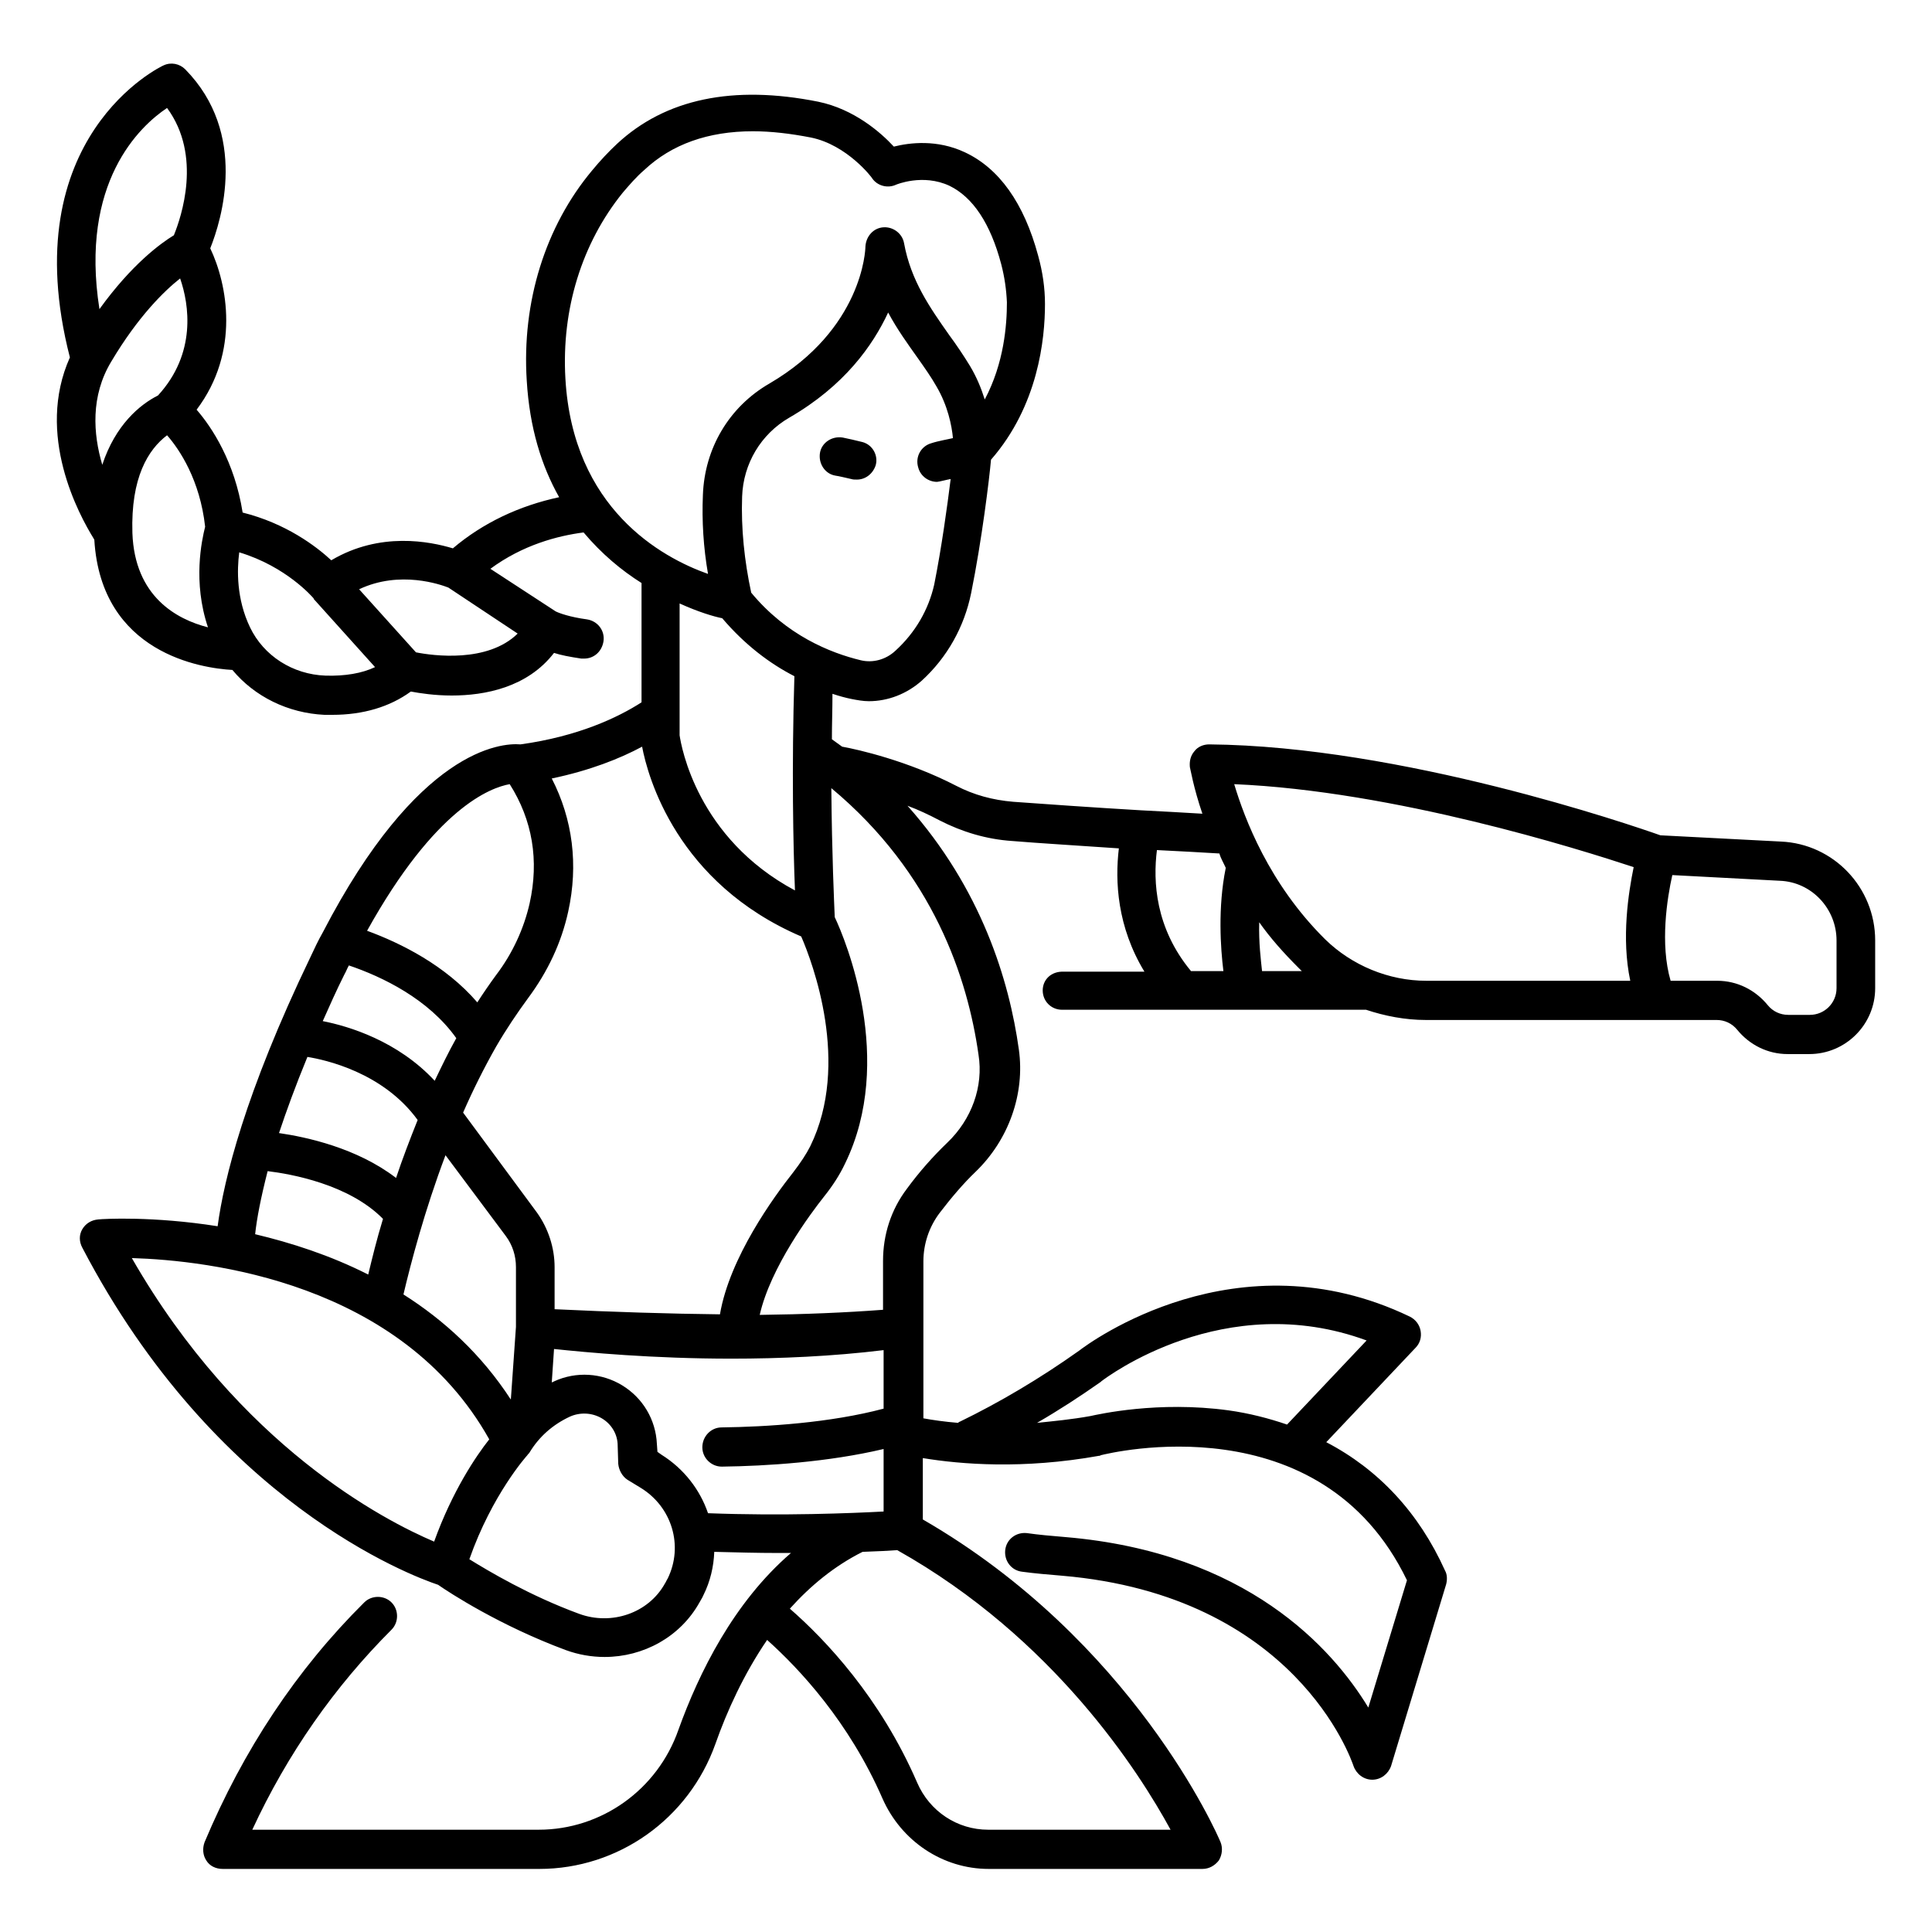 <?xml version="1.0" encoding="utf-8"?>
<!-- Generator: Adobe Illustrator 24.0.0, SVG Export Plug-In . SVG Version: 6.00 Build 0)  -->
<svg version="1.1" id="stroke" xmlns="http://www.w3.org/2000/svg" xmlns:xlink="http://www.w3.org/1999/xlink" x="0px" y="0px"
	 viewBox="0 0 340 340" style="enable-background:new 0 0 340 340;" xml:space="preserve">
<g>
	<path d="M183.5,174.3c0,1.9,1.5,3.4,3.4,3.4h21h32.5c3.3,1.1,6.9,1.8,10.5,1.8h40.6h10.6c1.4,0,2.7,0.6,3.6,1.7
		c2.2,2.7,5.4,4.3,8.9,4.3h3.8c6.4,0,11.6-5.2,11.6-11.6v-8.4c0-9.3-7.3-17-16.6-17.4l-21.2-1.1c-5.1-1.8-45.5-15.7-79.4-16
		c-1,0-2,0.4-2.6,1.2c-0.7,0.8-0.9,1.8-0.8,2.8c0.1,0.3,0.6,3.5,2.2,8.2c-3.3-0.2-6.9-0.4-10.8-0.6c0,0,0,0,0,0
		c-8.5-0.5-17-1.1-22.5-1.5c-3.6-0.3-6.9-1.2-10-2.8c-8.5-4.4-17.3-6.4-20.1-6.9c-0.6-0.4-1.2-0.9-1.8-1.3c0-2.6,0.1-5.3,0.1-8
		c1.2,0.4,2.3,0.7,3.3,0.9c1,0.2,2.1,0.4,3.1,0.4c3.4,0,6.7-1.3,9.3-3.6c4.5-4.1,7.5-9.5,8.7-15.4c1.9-9.4,3.2-20.1,3.5-23.5
		c8.3-9.5,9.5-21.2,9.5-27.4c0-2.8-0.4-5.6-1.2-8.5c-2.5-9.3-6.9-15.4-12.9-18.2c-4.9-2.3-9.7-1.7-12.5-1c-2.3-2.5-7-6.6-13.3-7.9
		c-15-3-26.9-0.5-35.4,7.4c-1.5,1.4-3,3-4.4,4.7C96,39.8,91.8,53.1,92.7,67c0.5,8.3,2.6,15,5.7,20.5c-7,1.5-13.4,4.5-18.7,9
		c-4-1.2-12.8-3-21.4,2.1c-2.7-2.5-8-6.5-15.6-8.4c-1.4-8.9-5.4-15-8.1-18.1C42.3,61.9,40,50,37,43.7c2-5,6.7-20.2-4.4-31.5
		c-1-1-2.5-1.3-3.8-0.7c-0.3,0.1-26.5,12.5-16.5,51.4c-6.1,13.6,1.6,27.7,4.2,31.9c0,0.1,0.1,0.1,0.1,0.2
		c1.2,20,18.9,22.6,24.3,22.9c3.9,4.7,9.8,7.6,16.2,7.9c0.5,0,0.9,0,1.4,0c5.4,0,10.1-1.4,13.8-4.1c1.6,0.3,4.2,0.7,7.2,0.7
		c5.8,0,13.3-1.4,18-7.5c1.2,0.4,2.8,0.7,4.8,1c0.2,0,0.3,0,0.5,0c1.7,0,3.1-1.2,3.4-3c0.3-1.9-1-3.6-2.9-3.9
		c-3-0.4-4.9-1.1-5.5-1.4l-11.5-7.5c5.7-4.2,11.8-5.8,16.4-6.4c3.2,3.8,6.7,6.7,10.2,8.9v21c-4.2,2.7-11.2,6-21.3,7.4
		c-3.5-0.3-18.1,0.9-34.8,33.1c0,0,0,0,0,0c-0.8,1.4-1.5,2.9-2.2,4.4c-11.5,23.9-15.2,39.1-16.3,47.3c-11.4-1.8-20.1-1.3-21-1.2
		c-1.2,0.1-2.2,0.7-2.8,1.7c-0.6,1-0.6,2.2,0,3.3c23.4,44.8,57.8,57.7,62.6,59.3c2,1.4,10.9,7.2,22.5,11.5c2.2,0.8,4.5,1.2,6.8,1.2
		c6.8,0,13.3-3.5,16.7-9.6c0.2-0.4,0.5-0.8,0.7-1.3c1.2-2.4,1.8-5,1.9-7.6c3.9,0.1,7.7,0.2,11.2,0.2c0.8,0,1.6,0,2.3,0
		c-10.1,8.7-16.2,21.1-19.8,31.1C115.7,315,105.8,322,94.8,322H44.4c6.2-13.4,14.5-25.2,24.5-35.2c1.3-1.3,1.3-3.5,0-4.8
		c-1.3-1.3-3.5-1.3-4.8,0c-11.9,11.8-21.3,26-28.1,42.2c-0.4,1.1-0.3,2.3,0.3,3.2c0.6,1,1.7,1.5,2.9,1.5h55.7c13.9,0,26.3-8.8,31-22
		c2-5.7,5-12.3,9.1-18.3c5.7,5.1,14.4,14.4,20.3,27.9c3.3,7.5,10.6,12.4,18.7,12.4h37.6c1.2,0,2.2-0.6,2.9-1.5
		c0.6-1,0.7-2.2,0.3-3.2c-0.6-1.5-15.5-35.5-52.4-56.8v-10.8c6.7,1.1,17.6,2,31-0.4c0.1,0,0.2,0,0.3-0.1c1.6-0.4,38.7-9.5,53.9,22
		l-6.8,22.4c-6.3-10.4-21.4-27.3-53.3-30c-2.4-0.2-4.7-0.4-6.8-0.7c-1.9-0.2-3.6,1.1-3.8,3c-0.2,1.9,1.1,3.6,3,3.8
		c2.2,0.3,4.6,0.5,7,0.7c41,3.5,50.9,32.3,51.3,33.5c0.5,1.4,1.8,2.4,3.3,2.4c0,0,0,0,0,0c1.5,0,2.8-1,3.3-2.4l9.7-32
		c0.2-0.8,0.2-1.7-0.2-2.4c-4.6-10.2-11.7-17.8-20.9-22.6l15.7-16.6c0.8-0.8,1.1-1.9,0.9-3c-0.2-1.1-0.9-2-1.9-2.5
		c-30.4-14.6-56.4,4.6-58.2,6c-6.9,4.9-14,9.1-21,12.5c-0.1,0-0.2,0.1-0.3,0.2c-2.4-0.2-4.5-0.5-6.1-0.8v-15.9v-11.7
		c0-3.1,1-6.1,2.9-8.6c2-2.6,4.1-5.1,6.3-7.2c5.8-5.6,8.7-13.7,7.6-21.5c-1.7-12.2-6.6-28.3-19.6-42.9c1.9,0.7,3.8,1.6,5.7,2.6
		c3.9,2,8.2,3.3,12.7,3.6c4.8,0.4,11.6,0.8,18.8,1.3c-0.7,5.8-0.3,13.8,4.5,21.7h-14.2C185,170.9,183.5,172.4,183.5,174.3z M29.4,19
		c6.2,8.4,2.5,19.2,1.2,22.4c-2.3,1.4-7.4,5.1-13.1,13C14,32.1,24.6,22.2,29.4,19z M18,81.8c-1.6-5.4-2.1-12.1,1.6-18.2
		c4.7-7.9,9.3-12.4,12.1-14.6c1.6,4.6,2.9,13.2-3.9,20.6C24.6,71.2,20.3,74.8,18,81.8z M23.3,93.8C23,84,26.1,79.1,29.4,76.6
		c2.2,2.5,5.8,7.9,6.7,16.1c-0.6,2.4-2.2,9.7,0.5,17.7C31.1,109,23.7,105,23.3,93.8z M57.3,118.9c-5.8-0.2-10.9-3.5-13.3-8.5
		c-2.4-5-2.3-10.1-1.9-13.2c8.3,2.5,12.9,7.9,13,8c0,0,0,0,0.1,0.1c0,0,0,0,0,0.1l10.8,12C63.7,118.5,60.7,119,57.3,118.9z
		 M91.1,111.5c-5.3,5.2-14.9,3.9-17.9,3.3l-10-11.1c7.2-3.4,14.4-0.8,15.7-0.3L91.1,111.5z M193.7,243.2c0,0,0.1-0.1,0.1-0.1
		c0.9-0.7,21.7-16.4,46.7-7.2l-14,14.8c-3.2-1.1-6.7-2-10.3-2.5c-12.4-1.7-22.9,0.7-24.3,1c-3.3,0.6-6.5,0.9-9.4,1.2
		C186.3,248.2,190,245.8,193.7,243.2z M54.1,186c3.1,0.5,13.3,2.7,19.4,11.1c-1.4,3.5-2.7,6.9-3.8,10.2c-6.9-5.3-15.8-7.2-20.6-7.9
		C50.4,195.5,52,191.1,54.1,186z M60.6,171.5c0.3-0.5,0.5-1.1,0.8-1.6c5.9,2,14,5.9,18.9,12.8c-1.4,2.5-2.6,5-3.8,7.5
		c-6.5-7-15.1-9.6-19.7-10.5C58,177,59.2,174.3,60.6,171.5z M78.4,203.3L89,217.5c1.2,1.6,1.8,3.5,1.8,5.5v10.5l-0.9,12.8
		c-5.2-8-11.8-14-18.9-18.5C72.3,222.3,74.7,213.1,78.4,203.3z M126.7,231.3c-8.9-0.1-18.6-0.4-29.1-0.9V223c0-3.4-1.1-6.8-3.1-9.6
		l-13-17.6c1.7-3.9,3.7-7.9,5.8-11.6c0,0,0,0,0,0c1.8-3.1,3.7-5.9,5.6-8.5c3.5-4.7,5.9-9.8,7.1-15.3c1.8-8.2,0.8-16.2-2.9-23.4
		c6.7-1.4,12-3.5,15.9-5.6c1,5.3,6.1,24,28,33.4c2,4.6,8.7,22.4,1.6,36.9c-0.7,1.4-1.7,2.9-3,4.6
		C136.2,210.6,128.4,221.3,126.7,231.3z M157.6,114.5c-1.7,1.6-4,2.2-6.1,1.7c-5.4-1.3-13.1-4.4-19.3-11.9
		c-1.2-5.6-1.8-11.3-1.6-16.9c0.2-5.8,3.3-11,8.3-13.9c9.7-5.6,14.7-12.7,17.4-18.5c1.6,3,3.5,5.6,5.2,8c1.2,1.7,2.4,3.4,3.3,5
		c2,3.4,2.7,6.9,2.9,9.1c-0.8,0.2-2.6,0.5-3.8,0.9c-1.8,0.5-2.9,2.4-2.3,4.3c0.4,1.5,1.8,2.5,3.3,2.5c0.3,0,1.8-0.4,2.4-0.5
		c-0.6,4.8-1.6,12.1-2.9,18.6C163.4,107.3,161.1,111.3,157.6,114.5z M99.5,66.6c-0.7-12.2,2.9-23.8,10.1-32.7c1.2-1.4,2.4-2.8,3.8-4
		c4.8-4.5,11.2-6.8,19.1-6.8c3.2,0,6.6,0.4,10.2,1.1c6.4,1.3,10.8,7.1,10.8,7.2c0.9,1.3,2.7,1.8,4.2,1.1c0,0,4.7-2,9.4,0.2
		c4.1,2,7.2,6.6,9.1,13.8c0.6,2.3,0.9,4.5,1,6.7c0,4-0.5,10.7-3.9,17.1c-0.6-1.9-1.4-3.9-2.6-5.9c-1.1-1.8-2.3-3.6-3.7-5.5
		c-3.3-4.7-6.7-9.5-7.9-16.1c-0.3-1.7-1.9-2.9-3.6-2.8c-1.8,0.1-3.1,1.6-3.2,3.4c0,0.6-0.5,14.5-16.9,24.1
		c-7.1,4.1-11.4,11.4-11.7,19.6c-0.2,4.6,0.1,9.3,0.9,13.9C116.4,98.1,100.8,89.5,99.5,66.6z M127.1,108.8c4,4.7,8.4,8,12.7,10.2
		c-0.5,16.1-0.2,30.2,0.1,37.7c-17.2-9.2-20-25.3-20.3-27.3v-23.2C122.9,107.7,125.6,108.5,127.1,108.8z M89.7,138
		c4,6.3,5.2,13.4,3.5,21c-1,4.4-3,8.8-5.9,12.6c-1.1,1.5-2.2,3.1-3.3,4.8c-5.6-6.5-13.4-10.4-19.4-12.6
		C76.6,142.2,86.3,138.6,89.7,138z M47.1,206.1c4.1,0.5,14.3,2.3,20.3,8.4c-1.1,3.6-1.9,6.9-2.6,9.8c-6.7-3.4-13.6-5.6-19.9-7.1
		C45.2,214.4,45.9,210.8,47.1,206.1z M23.2,221.4c13.4,0.4,47.4,4.2,62.9,31.9c-2.3,2.9-6.5,9.1-9.7,18
		C67.7,267.6,42.2,254.5,23.2,221.4z M117.5,277.8c-0.2,0.3-0.3,0.6-0.5,0.9c-2.9,5.2-9.4,7.4-15.1,5.3c-8.7-3.2-15.9-7.5-19.3-9.6
		c4-11.4,10.1-18.2,10.2-18.3c0.1-0.2,0.3-0.3,0.4-0.5c1.7-2.8,4.1-4.9,7.1-6.3c1.8-0.8,3.9-0.7,5.6,0.3c1.7,1,2.8,2.8,2.8,4.8
		l0.1,3.2c0.1,1.1,0.7,2.2,1.6,2.8l2.3,1.4C118.3,265.2,120.3,272.1,117.5,277.8z M124.6,266.3c-1.4-4.1-4.2-7.8-8.2-10.3l-0.7-0.5
		l-0.1-1.4c-0.2-4.3-2.5-8.1-6.1-10.3c-3.6-2.2-8.1-2.5-12-0.7c-0.1,0.1-0.3,0.1-0.4,0.2l0.4-5.9c5.7,0.6,17.4,1.7,31.2,1.7
		c8.5,0,17.8-0.4,26.8-1.5v10.3c-9.4,2.5-20.6,3.2-28.5,3.3c-1.9,0-3.4,1.6-3.4,3.5c0,1.9,1.6,3.4,3.4,3.4c0,0,0,0,0.1,0
		c7.8-0.1,18.7-0.8,28.4-3.1V266C149.9,266.3,137.7,266.8,124.6,266.3z M206,322h-32.1c-5.4,0-10.3-3.2-12.5-8.3
		c-6.5-15-16.2-25.2-22.4-30.6c3.6-4,7.8-7.5,12.8-10c2.8-0.1,4.9-0.2,6.1-0.3C185.5,288.3,200.5,311.9,206,322z M166.7,201.1
		c-2.5,2.4-4.9,5.1-7.1,8.1c-2.8,3.7-4.2,8.1-4.2,12.7v8.6c-6.6,0.5-13.8,0.8-21.7,0.9c1.9-8.4,9-17.9,11.3-20.8
		c1.6-2,2.8-3.9,3.7-5.8c8.9-18.2,0.1-39.4-1.8-43.4c-0.1-2.4-0.5-11-0.6-22.7c18,15,24,33.5,25.9,46.9
		C173.1,191.2,171,197,166.7,201.1z M222.1,170.9c-0.2-1.9-0.6-5-0.5-8.6c1.9,2.7,4.2,5.3,6.8,7.9c0.2,0.2,0.5,0.5,0.7,0.7H222.1z
		 M323.2,165.5v8.4c0,2.6-2.1,4.7-4.7,4.7h-3.8c-1.4,0-2.7-0.6-3.6-1.7c-2.2-2.7-5.4-4.3-8.9-4.3H294c-1.9-6.5-0.6-14.6,0.3-18.6
		l18.9,1C318.8,155.2,323.2,159.9,323.2,165.5z M287.5,152.6c-0.9,4.4-2.2,12.5-0.6,20H251c-6.6,0-13.1-2.7-17.8-7.3
		c-9.9-9.8-14.2-21.3-16-27.3C245.4,139.2,277.8,149.4,287.5,152.6z M215.7,152.7c0,0,0,0.1,0,0.1c-1.4,6.9-0.9,14.1-0.4,18.1h-5.7
		c-6.3-7.6-6.7-15.8-6-21.3c4.1,0.2,7.7,0.4,11,0.6C214.8,151,215.3,151.8,215.7,152.7z"/>
	<path d="M151.8,77.8c-1.2-0.3-2.5-0.6-3.5-0.8c-1.9-0.3-3.7,0.9-4,2.7c-0.3,1.9,0.9,3.7,2.7,4c0.7,0.1,1.9,0.4,2.8,0.6
		c0.3,0.1,0.6,0.1,1,0.1c1.5,0,2.8-1,3.3-2.5C154.6,80.2,153.6,78.3,151.8,77.8z"/>
</g>
</svg>
